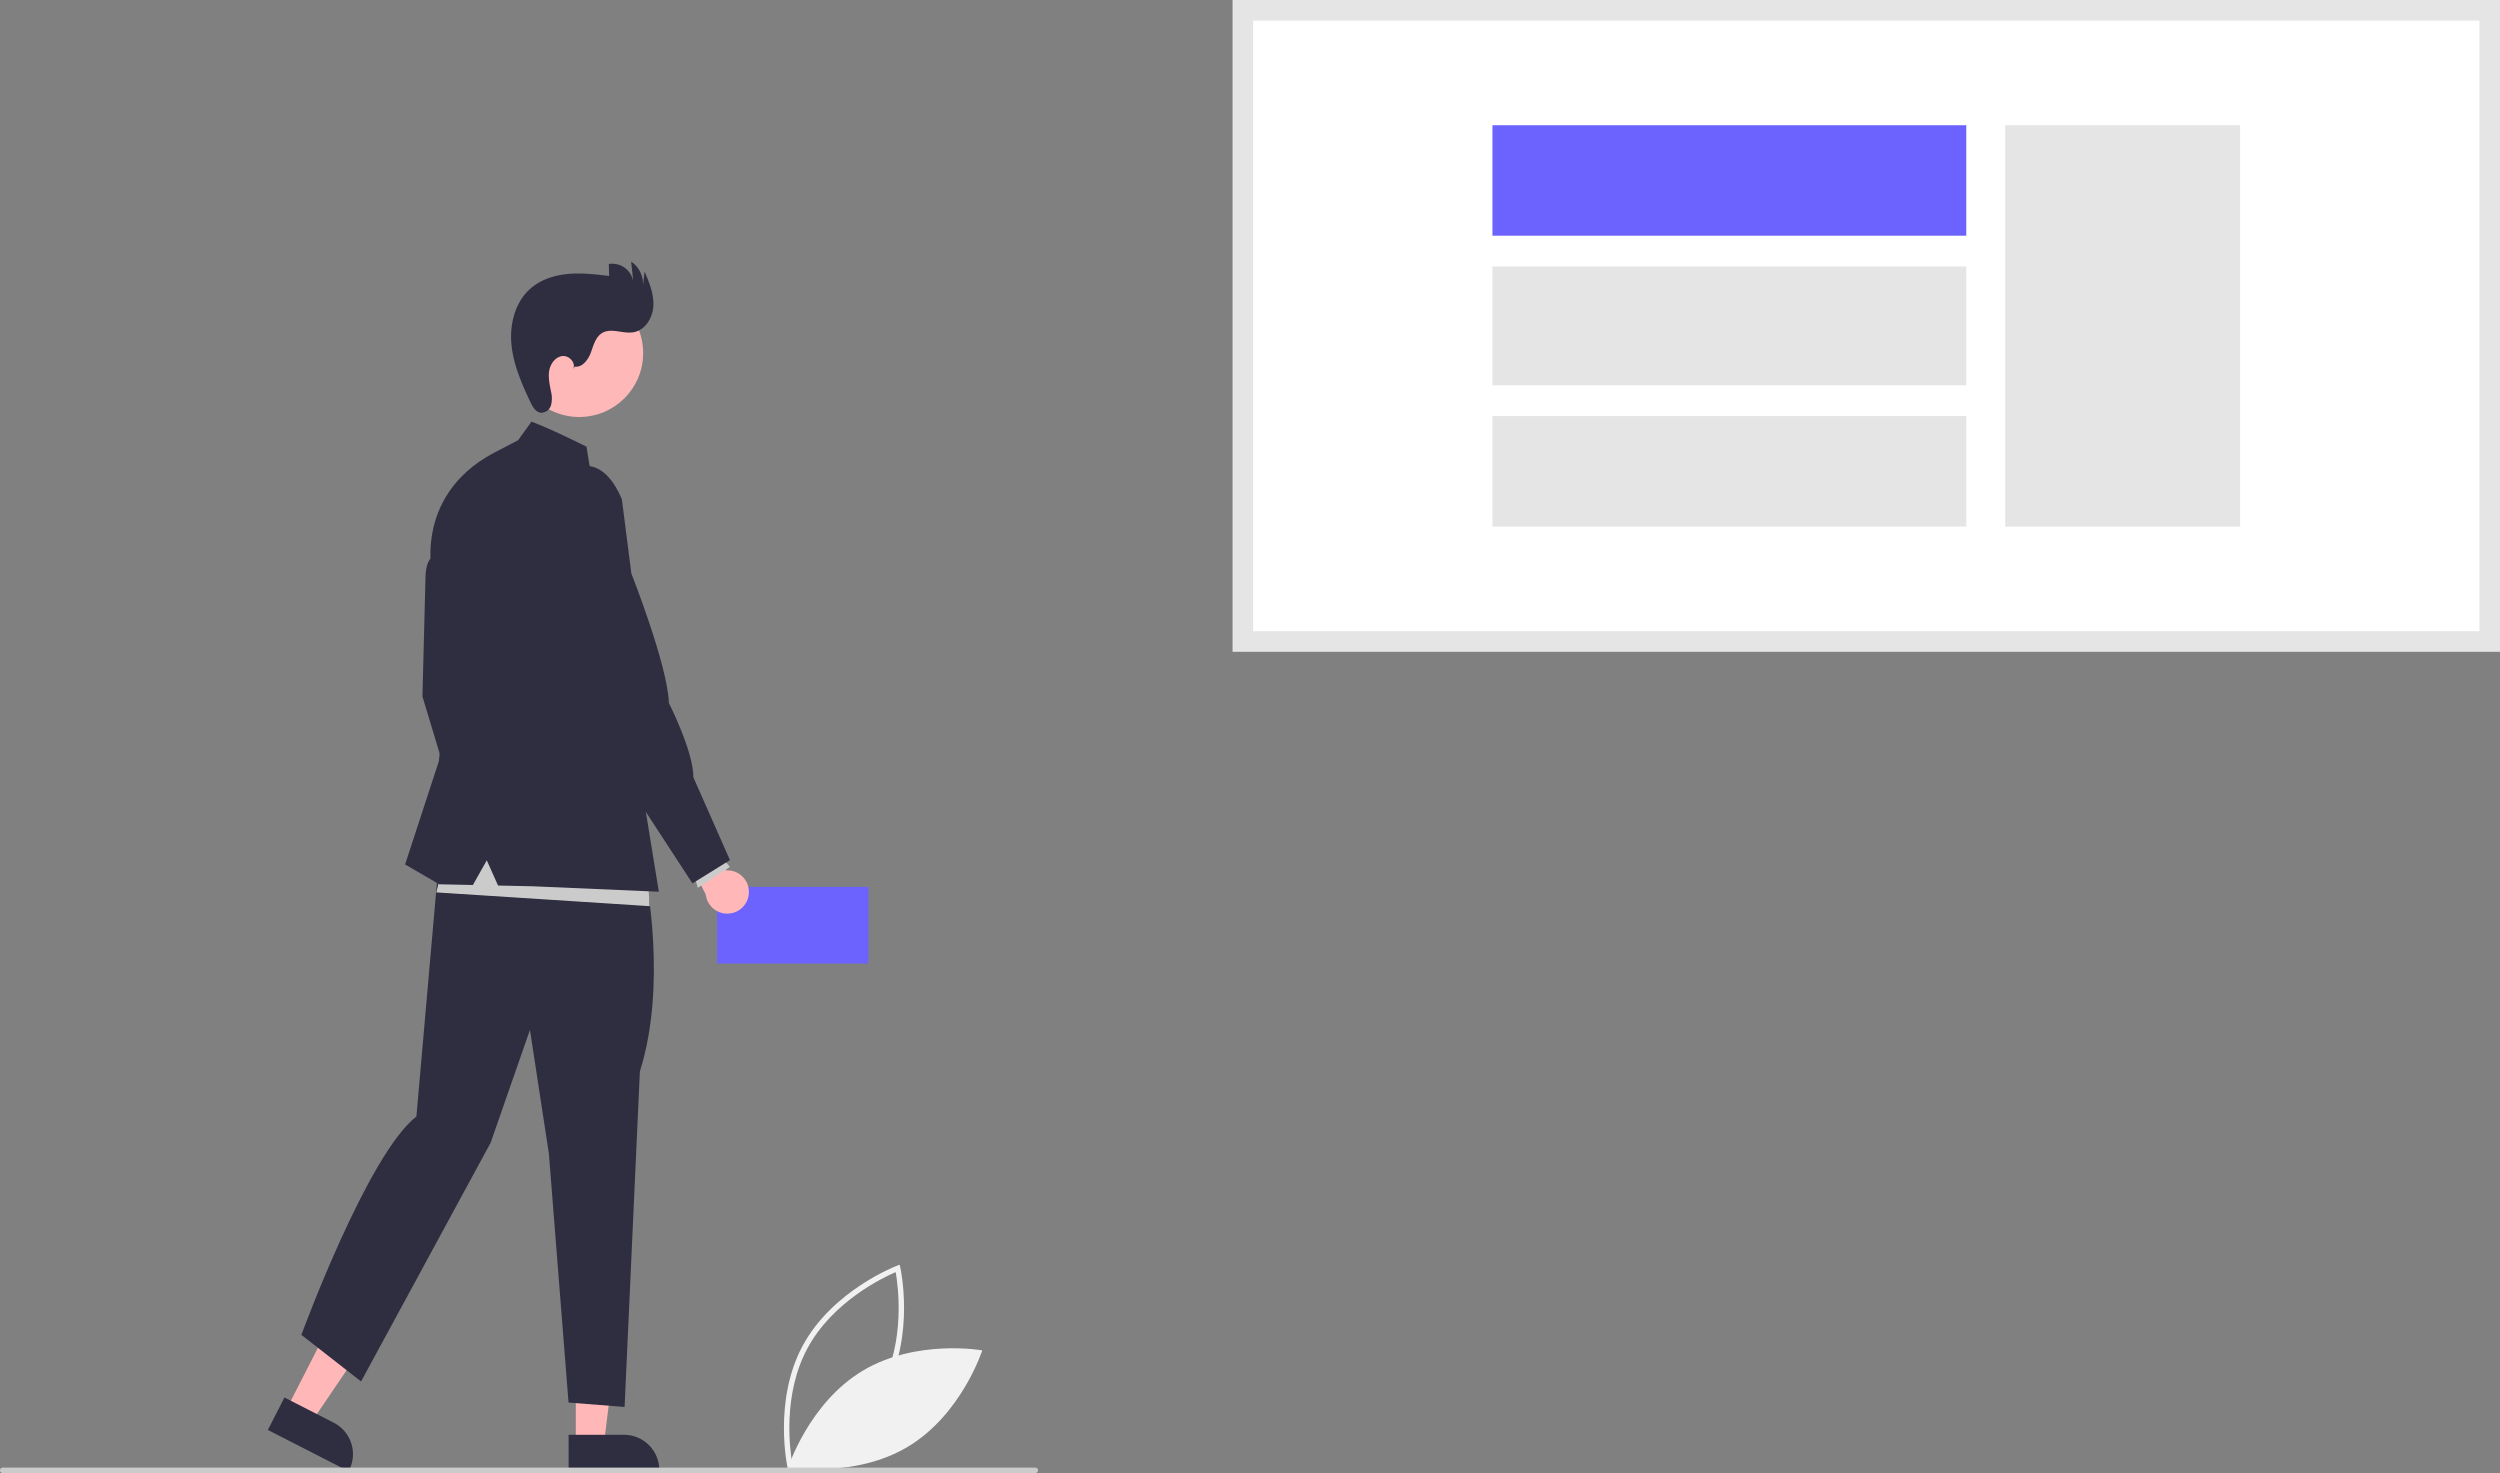 <svg data-name="Layer 1" xmlns="http://www.w3.org/2000/svg" width="922.431" height="543.515"
    viewBox="0 0 922.431 543.515" xmlns:xlink="http://www.w3.org/1999/xlink">
    <rect x="0" y="0" width="922.431" height="543.515" fill="#808080" stroke="none"/>
    <path
        d="M429.404,719.955c-.056-.245-5.44-24.798,5.556-45.19,10.996-20.392,34.468-29.385,34.704-29.474l1.073-.402.253,1.118c.056.245,5.44,24.798-5.556,45.19-10.996,20.392-34.468,29.385-34.704,29.474l-1.073.402Zm39.862-72.338c-4.702,2.022-23.258,10.874-32.545,28.097-9.288,17.225-6.486,37.594-5.592,42.631,4.7-2.018,23.249-10.855,32.545-28.097C472.961,673.025,470.16,652.657,469.266,647.617Z"
        transform="translate(-138.785 -178.243)" fill="#f1f1f1" />
    <path
        d="M457.031,684.044c-19.761,11.889-27.371,35.503-27.371,35.503s24.428,4.339,44.188-7.55,27.371-35.503,27.371-35.503S476.792,672.156,457.031,684.044Z"
        transform="translate(-138.785 -178.243)" fill="#f1f1f1" />
    <path d="M403.382,533.755h55.827V505.493H403.382Z" transform="translate(-138.785 -178.243)"
        fill="#6c63ff" />
    <path
        d="M415.049,508.293a7.937,7.937,0,0,0-8.311-8.89L398.884,483.055l-11.099,2.35,11.415,22.931a7.98,7.98,0,0,0,15.848-.042Z"
        transform="translate(-138.785 -178.243)" fill="#ffb7b7" />
    <polygon points="105.767 519.858 115.004 524.585 137.634 491.205 124 484.228 105.767 519.858" fill="#ffb7b7" />
    <path
        d="M243.739,693.879l18.192,9.31.001 0a13.024,13.024,0,0,1,5.66,17.526l-.193.377-29.785-15.243Z"
        transform="translate(-138.785 -178.243)" fill="#2f2e41" />
    <polygon points="212.454 532.791 222.83 532.79 227.767 492.766 212.452 492.766 212.454 532.791" fill="#ffb7b7" />
    <path
        d="M348.591,707.645l20.435-.001h.001a13.024,13.024,0,0,1,13.023,13.023v.423l-33.459.001Z"
        transform="translate(-138.785 -178.243)" fill="#2f2e41" />
    <path
        d="M302.7,384.564s-6.949-5.324-6.949,7.68l-1.097,42.972,12.252,40.595,7.132-13.166-2.926-28.526Z"
        transform="translate(-138.785 -178.243)" fill="#2f2e41" />
    <path
        d="M377.031,502.101s8.058,39.241-2.149,71.445L369.242,697.367l-20.682-1.612-7.252-91.858-6.983-45.661L319.821,599.868l-47.809,88.098-22.024-17.19s24.407-66.595,42.437-80.577l9.043-102.996Z"
        transform="translate(-138.785 -178.243)" fill="#2f2e41" />
    <circle cx="213.732" cy="130.275" r="23.581" fill="#ffb8b8" />
    <path
        d="M350.848,313.519c2.827.368,4.959-2.524,5.948-5.198s1.743-5.786,4.2-7.23c3.358-1.973,7.654.4,11.494-.251,4.336-.735,7.156-5.331,7.377-9.723s-1.527-8.617-3.242-12.667l-.599,5.033a9.981,9.981,0,0,0-4.362-8.724l.772,7.385a7.839,7.839,0,0,0-9.018-6.486l.122,4.401c-5.008-.596-10.061-1.192-15.084-.738s-10.082,2.043-13.889,5.351c-5.695,4.949-7.775,13.097-7.077,20.609s3.799,14.569,7.031,21.387c.813,1.715,1.938,3.651,3.824,3.869a3.852,3.852,0,0,0,3.771-2.842,10.302,10.302,0,0,0-.046-5.061c-.476-2.532-1.077-5.12-.629-7.658s2.273-5.045,4.831-5.356,5.175,2.613,3.945,4.877Z"
        transform="translate(-138.785 -178.243)" fill="#2f2e41" />
    <polygon points="239.706 334.352 160.991 329.274 166.915 304.729 238.859 320.81 239.706 334.352" fill="#cbcbcb" />
    <path
        d="M329.947,340.677l4.937-6.855s5.518,1.875,20.298,9.232l1.044,6.422,25.654,157.787-46.63-2.011-12.698-.27-4.155-9.315-5.124,9.118-12.4-.264-12.617-7.314,12.435-38.035,4.023-34.744-6.217-32.732s-7.823-30.057,22.309-46.264Z"
        transform="translate(-138.785 -178.243)" fill="#2f2e41" />
    <polygon points="255.787 321.656 257.48 327.581 269.329 319.864 264.858 314.745 255.787 321.656" fill="#cbcbcb" />
    <path
        d="M338.767,359.748s18.368-23.45,29.47,2.686l3.5,27.389s13.449,34.045,13.854,47.819c0,0,9.118,17.977,9.034,27.419l13.489,30.537-13.835,8.589L355.991,445.481Z"
        transform="translate(-138.785 -178.243)" fill="#2f2e41" />
    <path d="M520.785,721.757h-381a1,1,0,0,1,0-2h381a1,1,0,0,1,0,2Z" transform="translate(-138.785 -178.243)"
        fill="#cbcbcb" />
    <path d="M597.358,414.942h460.062V182.038H597.358Z" transform="translate(-138.785 -178.243)"
        fill="#fff" />
    <path d="M1061.215,418.737H593.563V178.243h467.652ZM601.153,411.147h452.472V185.833H601.153Z"
        transform="translate(-138.785 -178.243)" fill="#e5e5e5" />
    <rect x="739.862" y="46.211" width="86.679" height="148.076" fill="#e5e5e5" />
    <rect x="550.668" y="46.208" width="174.834" height="40.76" fill="#6c63ff" />
    <rect x="550.668" y="98.319" width="174.834" height="43.855" fill="#e5e5e5" />
    <rect x="550.668" y="153.525" width="174.834" height="40.76" fill="#e5e5e5" /></svg>